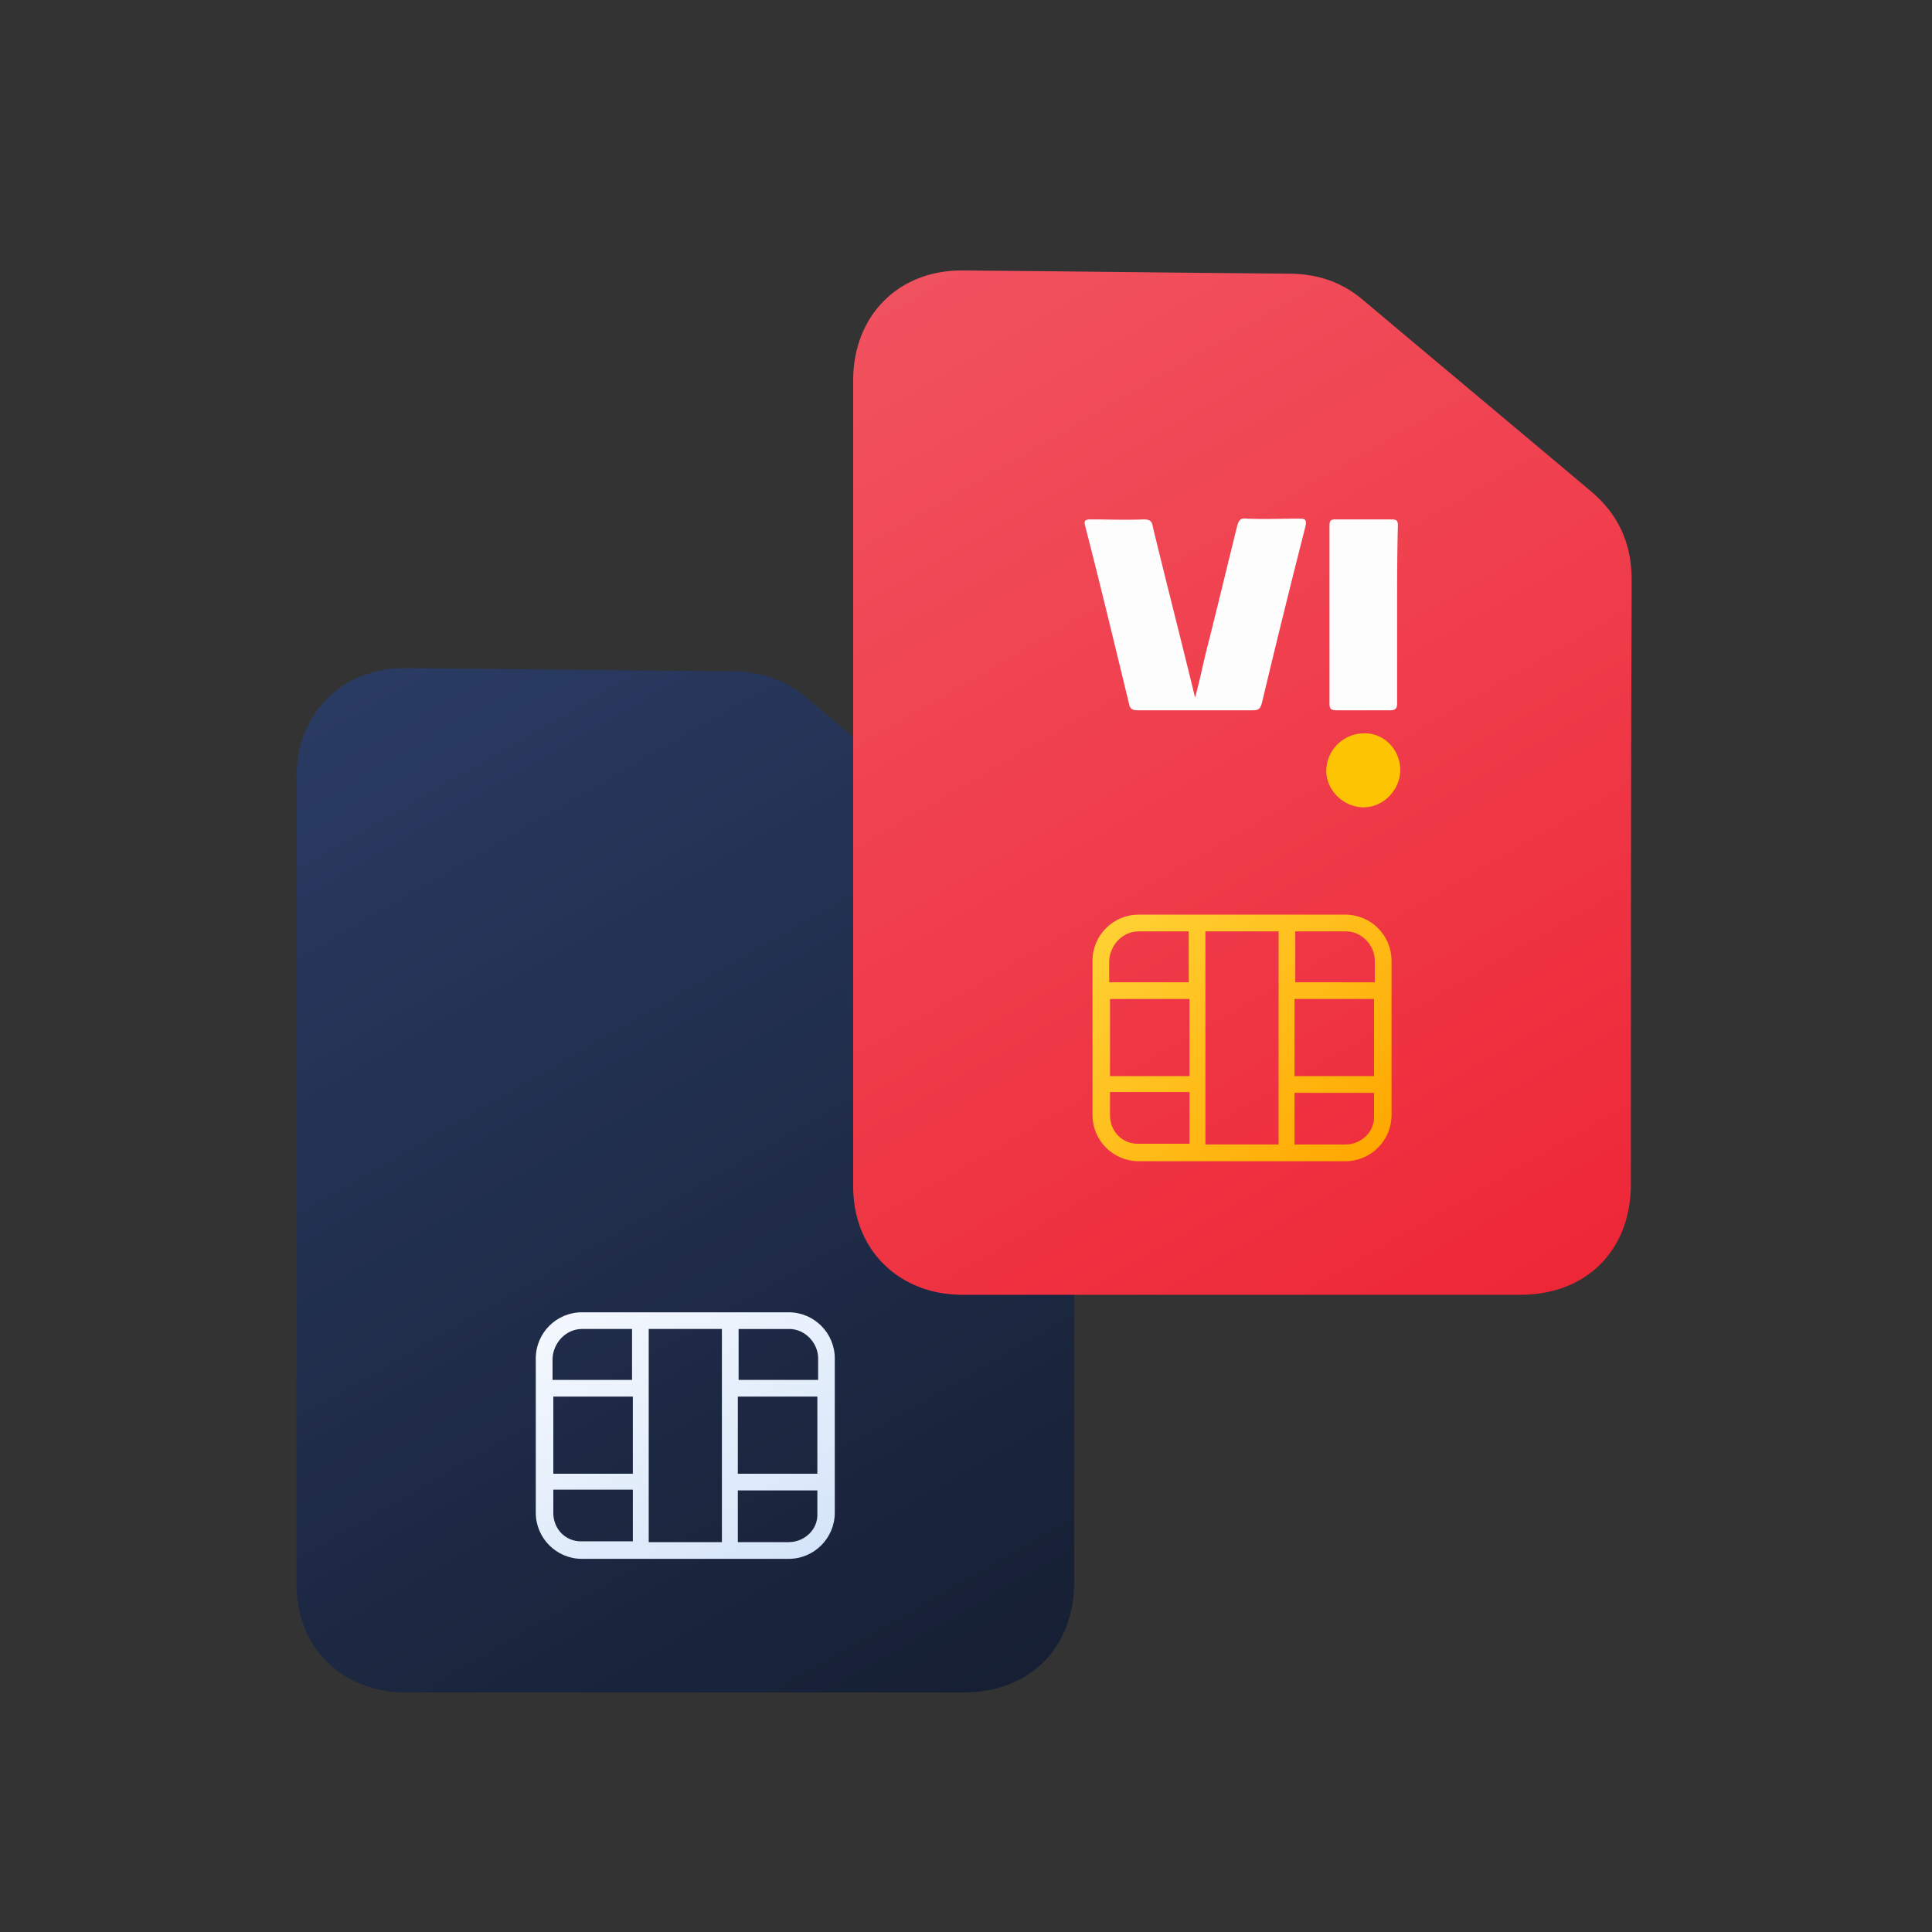 <svg width="50" height="50" viewBox="0 0 50 50" fill="none" xmlns="http://www.w3.org/2000/svg">
    <rect x="0" y="0" width="50" height="50" fill="#333333" stroke="none"/>
    <g clip-path="url(#seztwvfmga)" fill-rule="evenodd" clip-rule="evenodd">
        <path d="M27.821 25.297c0-.947-.35-1.708-1.07-2.305-1.955-1.646-3.93-3.293-5.886-4.94-.535-.452-1.132-.658-1.832-.679-2.84-.02-5.68-.061-8.52-.082-1.668-.02-2.841 1.173-2.841 2.84v20.87c0 1.276.72 2.285 1.873 2.655.309.103.659.144.988.144H24.94c1.708 0 2.86-1.152 2.86-2.86 0-5.228 0-10.435.021-15.643z" fill="url(#zbdjgi4ecb)"/>
        <path d="M20.412 39.91h-1.317v-1.338h2.058v.597c.02.412-.33.741-.741.741zm-6.092-.761v-.597h2.058v1.338H15.08c-.432.02-.761-.309-.761-.741zm.74-4.755h1.297v1.318H14.3v-.556c.02-.412.35-.762.762-.762zm4.035 3.746h2.058v-1.996h-2.058v1.996zm-2.306 1.77h1.894v-5.516h-1.894v5.516zm-2.47-1.77h2.059v-1.996H14.32v1.996zm6.854-2.984v.556h-2.058v-1.318h1.317c.391 0 .741.35.741.762zm-.761-1.194H15.06c-.659 0-1.194.535-1.194 1.194v3.993c0 .658.535 1.194 1.194 1.194h5.35c.66 0 1.194-.536 1.194-1.194v-3.993c0-.659-.535-1.194-1.193-1.194z" fill="url(#dafr16qm6c)"/>
        <path d="M42.228 15.007c0-.947-.35-1.709-1.07-2.306-1.955-1.646-3.93-3.293-5.886-4.94-.535-.452-1.132-.658-1.832-.678-2.84-.021-5.68-.062-8.52-.083-1.668-.02-2.84 1.173-2.84 2.84v20.87c0 1.276.72 2.285 1.872 2.655.309.103.659.144.988.144h14.407c1.708 0 2.86-1.152 2.86-2.86 0-5.228 0-10.435.021-15.643z" fill="url(#b4gyd2n8kd)"/>
        <path d="M34.819 29.62h-1.317v-1.338h2.058v.596c.02.412-.33.741-.741.741zm-6.092-.762v-.597h2.058V29.6h-1.297c-.432.02-.761-.309-.761-.741zm.74-4.754h1.297v1.317h-2.058v-.556c.02-.412.35-.761.762-.761zm4.035 3.745h2.058v-1.996h-2.058v1.996zm-2.306 1.77h1.894v-5.515h-1.894v5.515zm-2.47-1.77h2.059v-1.996h-2.058v1.996zm6.854-2.984v.556h-2.058v-1.317h1.317c.392 0 .741.35.741.761zm-.761-1.194h-5.351c-.659 0-1.194.535-1.194 1.194v3.993c0 .659.535 1.194 1.194 1.194h5.35c.66 0 1.195-.535 1.195-1.194v-3.993c0-.659-.535-1.194-1.194-1.194z" fill="url(#x3gaz5hque)"/>
        <path d="M30.929 18.052c.123-.452.205-.864.308-1.276.268-1.05.515-2.099.783-3.17.04-.143.082-.205.246-.184.453.02.927 0 1.38 0 .143 0 .164.04.143.185a299.04 299.04 0 0 0-1.132 4.59c-.04.144-.082.185-.226.185h-2.984c-.144 0-.206-.041-.227-.165-.37-1.523-.74-3.067-1.132-4.59-.04-.144-.02-.185.144-.185.453 0 .906.02 1.359 0 .165 0 .226.041.247.206.35 1.44.72 2.881 1.09 4.404zM36.157 15.912v2.285c0 .144-.041.185-.185.185h-1.38c-.123 0-.185-.02-.185-.165v-4.61c0-.144.042-.165.165-.165h1.44c.145 0 .165.041.165.165-.02.762-.02 1.544-.02 2.305z" fill="#FDFDFD"/>
        <path d="M36.238 19.926c0 .514-.432.967-.947.967-.514 0-.967-.432-.967-.947a.98.98 0 0 1 .967-.967c.515-.02.947.412.947.947z" fill="#FCC402"/>
    </g>
    <defs>
        <linearGradient id="zbdjgi4ecb" x1="8.862" y1="17.751" x2="24.382" y2="44.633" gradientUnits="userSpaceOnUse">
            <stop stop-color="#2A3B63"/>
            <stop offset="1" stop-color="#161F33"/>
        </linearGradient>
        <linearGradient id="dafr16qm6c" x1="15.614" y1="33.471" x2="19.869" y2="40.84" gradientUnits="userSpaceOnUse">
            <stop stop-color="#F4F8FE"/>
            <stop offset="1" stop-color="#D5E5F9"/>
        </linearGradient>
        <linearGradient id="b4gyd2n8kd" x1="23.269" y1="7.46" x2="38.789" y2="34.342" gradientUnits="userSpaceOnUse">
            <stop stop-color="#F1525F"/>
            <stop offset="1" stop-color="#EE2737"/>
        </linearGradient>
        <linearGradient id="x3gaz5hque" x1="28.973" y1="23.689" x2="35.324" y2="30.04" gradientUnits="userSpaceOnUse">
            <stop stop-color="#FFD133"/>
            <stop offset="1" stop-color="#FFA800"/>
        </linearGradient>
        <clipPath id="seztwvfmga">
            <path fill="#fff" transform="translate(7.67 7)" d="M0 0h34.557v36.8H0z"/>
        </clipPath>
    </defs>
</svg>
